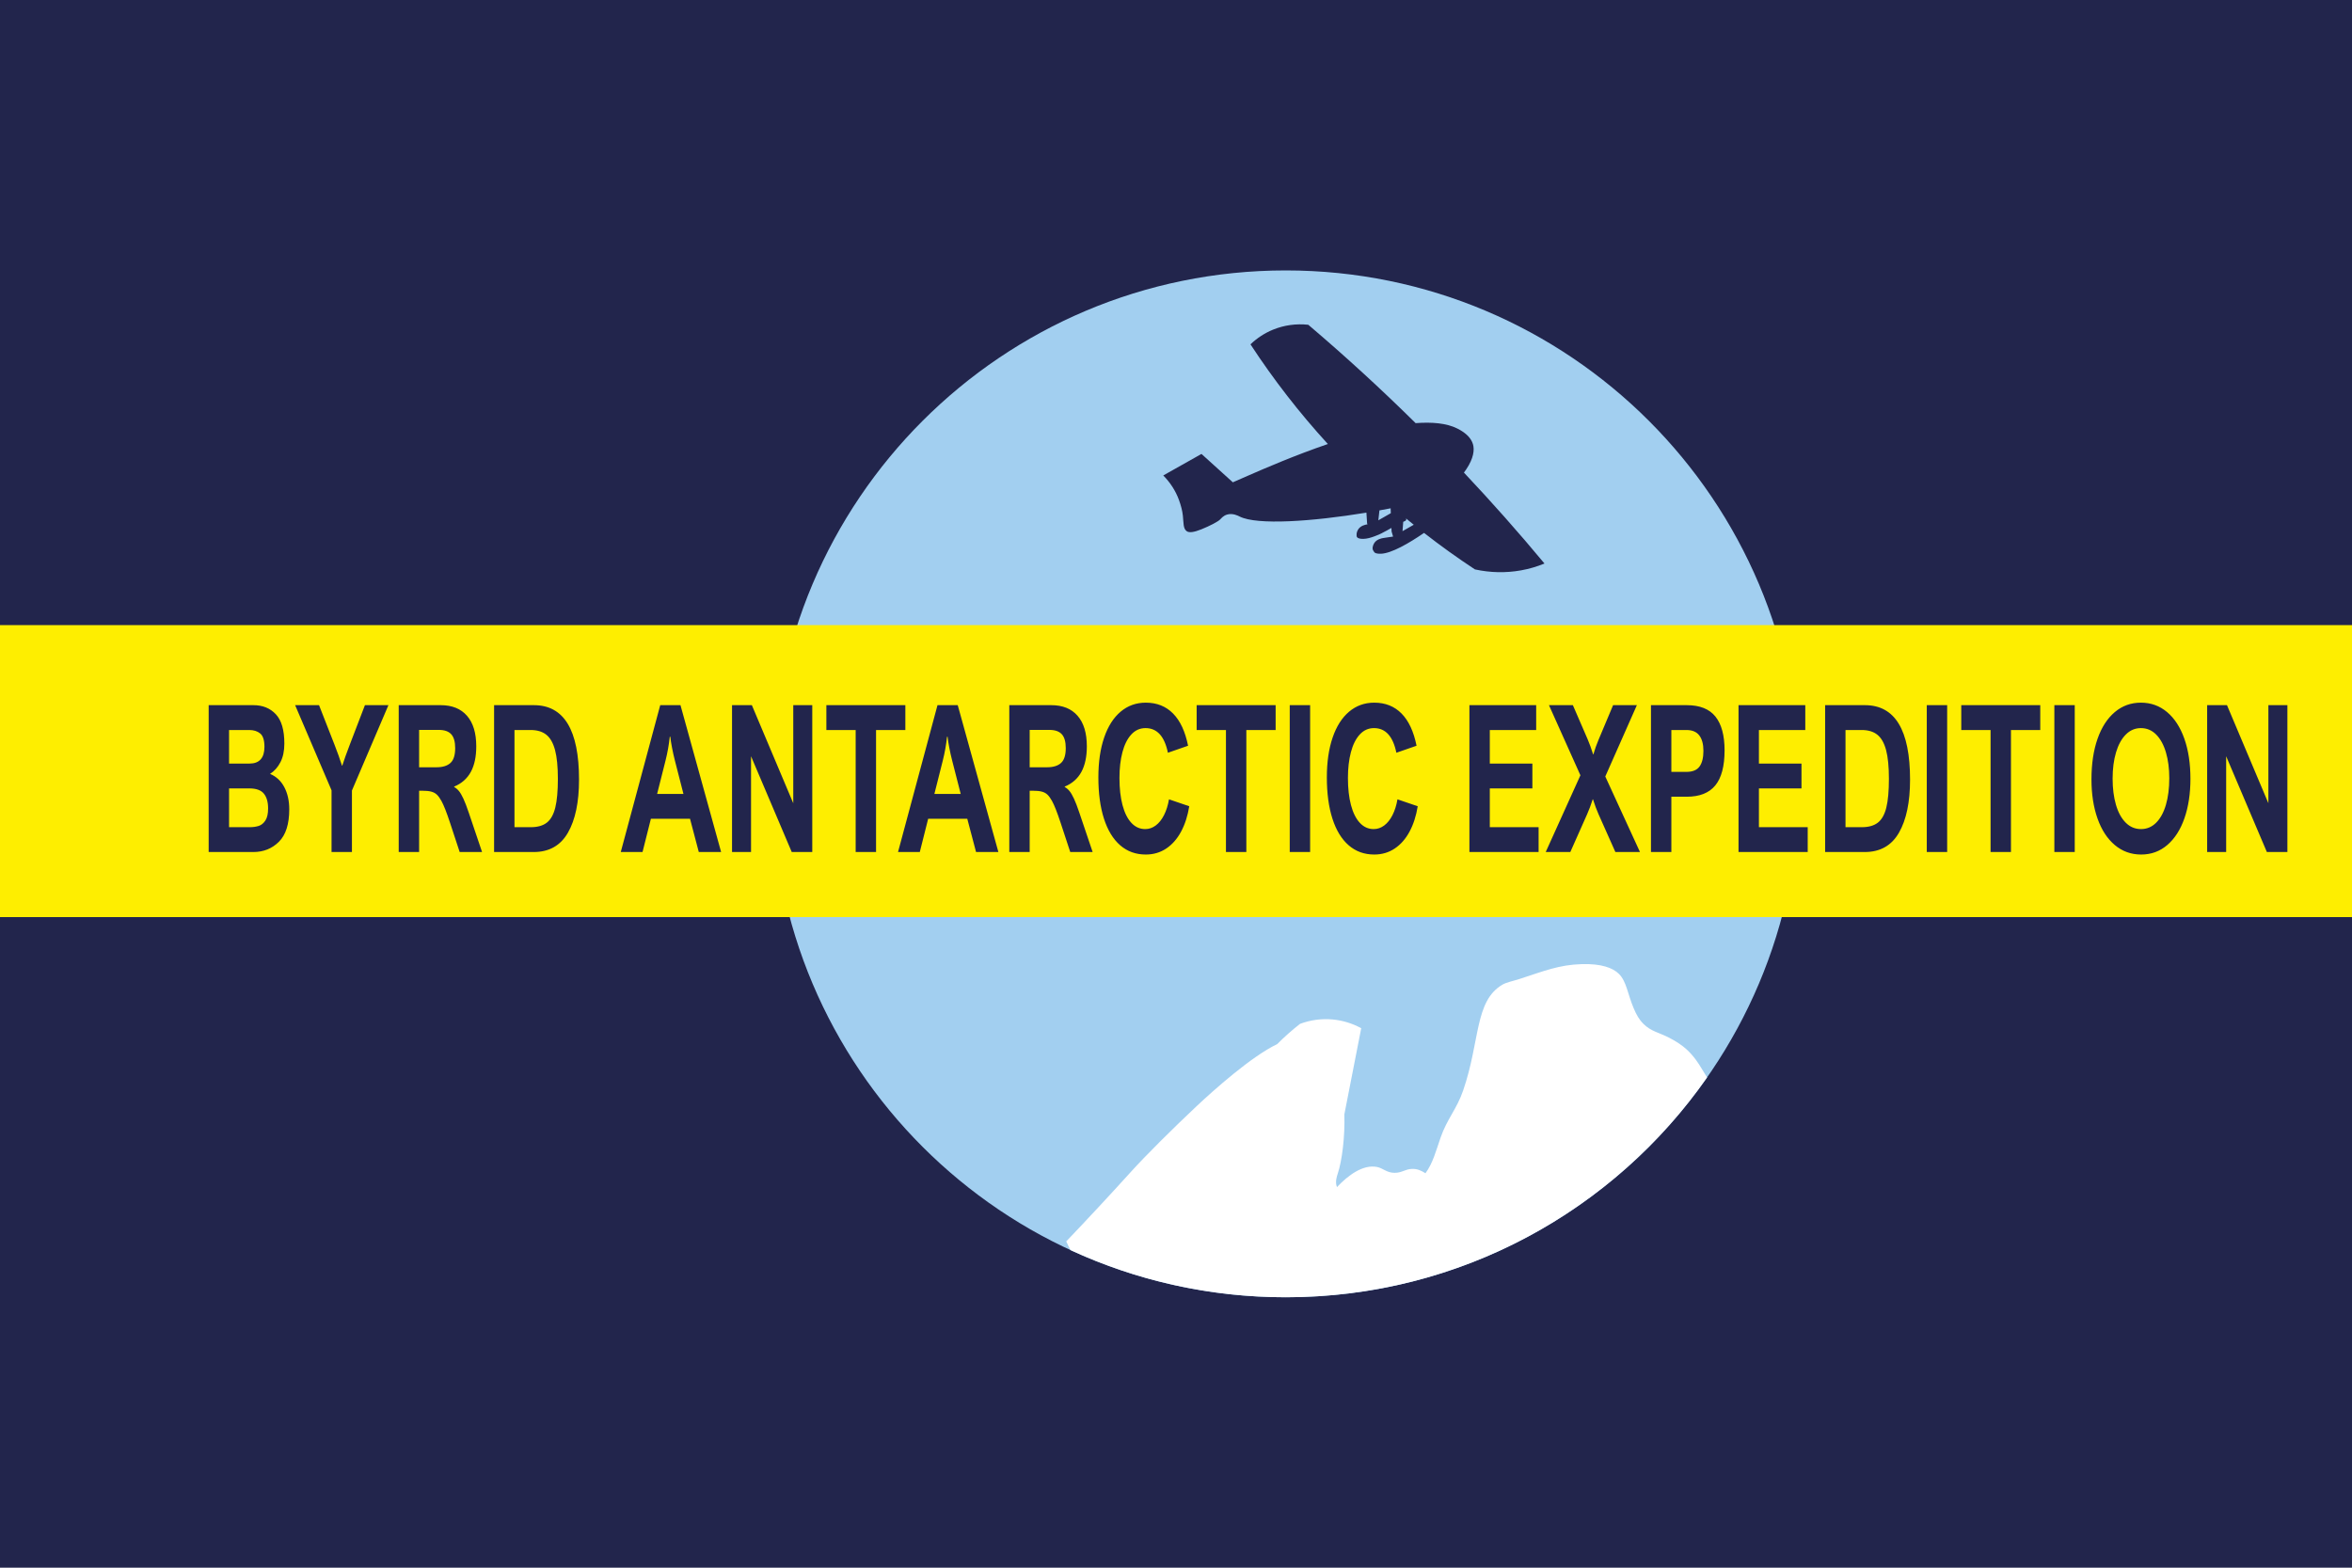 <svg version="1.1" xmlns="http://www.w3.org/2000/svg" xmlns:xlink="http://www.w3.org/1999/xlink" width="2400" height="1600" viewBox="0 0 2400 1600">
<g id="Byrd's-Second-An">
<path id="Rectángulo-4" d="M-0.000,0.000 L2400.000,0.000 L2400.000,1600.000 L-0.000,1600.000 L-0.000,0.000 z" fill="#22254C" />
<path id="Elipse-1" d="M1312.000,276.000 C1601.397,276.000 1836.000,510.603 1836.000,800.000 C1836.000,1089.397 1601.397,1324.000 1312.000,1324.000 C1022.603,1324.000 788.000,1089.397 788.000,800.000 C788.000,510.603 1022.603,276.000 1312.000,276.000 z" fill="#A2CFF0" />
<path id="Forma-16" d="M1721.000,1071.000 C1728.133,1077.470 1733.411,1085.583 1736.000,1090.000 C1737.897,1093.235 1739.914,1096.481 1741.909,1099.656 C1647.202,1235.277 1489.965,1324.000 1312.000,1324.000 C1233.588,1324.000 1159.202,1306.769 1092.412,1275.900 C1090.868,1272.969 1089.382,1270.010 1088.000,1267.000 C1110.662,1243.233 1132.516,1219.744 1154.000,1196.000 C1169.762,1178.580 1196.811,1151.748 1221.000,1129.000 C1237.981,1113.030 1277.022,1078.074 1303.234,1065.656 C1310.563,1058.285 1318.345,1051.378 1326.574,1044.958 C1337.256,1040.955 1348.680,1039.424 1360.016,1040.499 C1370.182,1041.463 1380.032,1044.500 1389.000,1049.417 C1383.264,1078.735 1377.528,1108.053 1371.791,1137.372 C1372.536,1160.079 1369.380,1184.933 1365.000,1197.994 C1364.271,1200.169 1362.061,1206.371 1364.262,1211.552 C1375.706,1199.458 1390.680,1188.301 1405.000,1191.000 C1411.262,1192.180 1414.854,1196.960 1423.000,1197.000 C1430.790,1197.039 1433.672,1193.163 1441.000,1193.000 C1446.339,1192.881 1450.236,1194.703 1454.556,1197.437 C1462.191,1187.002 1465.364,1174.340 1470.000,1161.000 C1476.668,1141.815 1486.385,1132.203 1493.000,1113.000 C1510.468,1062.294 1504.562,1021.836 1533.000,1005.000 C1537.139,1002.550 1544.138,1001.226 1551.000,999.000 C1575.251,991.134 1590.827,984.679 1614.000,984.000 C1633.877,983.417 1645.724,987.733 1652.000,994.000 C1659.787,1001.776 1660.822,1014.460 1667.000,1029.000 C1669.859,1035.729 1672.493,1040.493 1677.000,1045.000 C1684.607,1052.607 1692.457,1053.651 1703.000,1059.000 C1710.525,1062.818 1716.568,1066.980 1721.000,1071.000 z" fill="#FFFFFF" />
<path id="Rectángulo-3" d="M-0.000,638.000 L2400.000,638.000 L2400.000,936.000 L-0.000,936.000 L-0.000,638.000 z" fill="#FEEE00" />
<path id="BYRD-ANTARCTIC-E" d="M2313.128,869.589 L2271.592,771.844 L2271.592,869.589 L2252.199,869.589 L2252.199,719.699 L2272.438,719.699 L2314.679,819.796 L2314.679,719.699 L2334.072,719.699 L2334.072,869.589 L2313.128,869.589 zM2211.580,862.381 C2204.011,868.891 2195.102,872.145 2184.854,872.145 C2174.604,872.145 2165.648,868.925 2157.986,862.483 C2150.322,856.042 2144.434,847.011 2140.321,835.389 C2136.207,823.768 2134.150,810.459 2134.150,795.462 C2134.150,779.650 2136.207,765.863 2140.321,754.105 C2144.434,742.346 2150.299,733.247 2157.915,726.805 C2165.531,720.364 2174.417,717.143 2184.572,717.143 C2194.773,717.143 2203.682,720.348 2211.298,726.754 C2218.914,733.162 2224.791,742.228 2228.928,753.951 C2233.064,765.676 2235.134,779.308 2235.134,794.849 C2235.134,809.981 2233.100,823.392 2229.034,835.082 C2224.967,846.773 2219.149,855.872 2211.580,862.381 zM2210.135,767.907 C2207.854,760.172 2204.539,754.105 2200.192,749.708 C2195.842,745.312 2190.636,743.113 2184.572,743.113 C2178.648,743.113 2173.511,745.312 2169.163,749.708 C2164.814,754.105 2161.488,760.188 2159.185,767.959 C2156.881,775.729 2155.729,784.624 2155.729,794.644 C2155.729,804.664 2156.858,813.559 2159.114,821.330 C2161.371,829.101 2164.685,835.184 2169.057,839.581 C2173.430,843.977 2178.648,846.175 2184.713,846.175 C2190.682,846.175 2195.842,843.995 2200.192,839.632 C2204.539,835.270 2207.854,829.169 2210.135,821.330 C2212.414,813.492 2213.555,804.460 2213.555,794.235 C2213.555,784.420 2212.414,775.644 2210.135,767.907 zM2096.282,719.699 L2117.085,719.699 L2117.085,869.589 L2096.282,869.589 L2096.282,719.699 zM2051.996,869.589 L2031.193,869.589 L2031.193,745.056 L2001.293,745.056 L2001.293,719.699 L2081.896,719.699 L2081.896,745.056 L2051.996,745.056 L2051.996,869.589 zM1966.104,719.699 L1986.907,719.699 L1986.907,869.589 L1966.104,869.589 L1966.104,719.699 zM1902.778,869.589 C1902.778,869.589 1862.370,869.589 1862.370,869.589 L1862.370,719.699 C1862.370,719.699 1902.989,719.699 1902.989,719.699 C1933.688,719.699 1949.038,745.056 1949.038,795.769 C1949.038,818.672 1945.265,836.702 1937.720,849.856 C1930.174,863.012 1918.526,869.589 1902.778,869.589 zM1924.568,765.505 C1922.640,758.281 1919.667,753.066 1915.647,749.861 C1911.628,746.658 1906.279,745.056 1899.604,745.056 C1899.604,745.056 1883.173,745.056 1883.173,745.056 L1883.173,844.233 C1883.173,844.233 1899.886,844.233 1899.886,844.233 C1906.797,844.233 1912.238,842.683 1916.212,839.581 C1920.184,836.480 1923.052,831.367 1924.815,824.244 C1926.578,817.122 1927.459,807.323 1927.459,794.849 C1927.459,782.512 1926.495,772.730 1924.568,765.505 zM1774.010,719.699 L1842.131,719.699 L1842.131,745.056 L1794.813,745.056 L1794.813,779.308 L1838.253,779.308 L1838.253,804.664 L1794.813,804.664 L1794.813,844.233 L1844.599,844.233 L1844.599,869.589 L1774.010,869.589 L1774.010,719.699 zM1721.191,813.150 C1721.191,813.150 1705.465,813.150 1705.465,813.150 L1705.465,869.589 L1684.662,869.589 L1684.662,719.699 C1684.662,719.699 1721.191,719.699 1721.191,719.699 C1734.495,719.699 1744.251,723.585 1750.457,731.355 C1756.662,739.126 1759.765,750.612 1759.765,765.811 C1759.765,781.966 1756.615,793.895 1750.316,801.597 C1744.015,809.300 1734.308,813.150 1721.191,813.150 zM1733.955,750.577 C1731.134,746.896 1726.762,745.056 1720.839,745.056 C1720.839,745.056 1705.465,745.056 1705.465,745.056 L1705.465,787.794 C1705.465,787.794 1720.839,787.794 1720.839,787.794 C1727.091,787.794 1731.545,785.971 1734.202,782.324 C1736.857,778.678 1738.186,773.344 1738.186,766.323 C1738.186,759.507 1736.776,754.258 1733.955,750.577 zM1648.345,869.589 C1648.345,869.589 1631.138,830.941 1631.138,830.941 C1629.258,826.715 1627.377,821.672 1625.497,815.809 C1625.497,815.809 1625.215,815.809 1625.215,815.809 C1623.428,821.399 1621.524,826.477 1619.503,831.043 C1619.503,831.043 1602.367,869.589 1602.367,869.589 L1577.262,869.589 L1612.662,791.270 L1580.576,719.699 L1604.976,719.699 C1604.976,719.699 1620.067,754.565 1620.067,754.565 C1621.994,759.063 1623.851,764.176 1625.638,769.901 C1625.638,769.901 1625.920,769.901 1625.920,769.901 C1627.330,764.926 1629.046,760.052 1631.068,755.280 C1631.068,755.280 1646.018,719.699 1646.018,719.699 L1670.276,719.699 L1638.049,792.497 L1673.450,869.589 L1648.345,869.589 zM1499.409,719.699 L1567.530,719.699 L1567.530,745.056 L1520.212,745.056 L1520.212,779.308 L1563.652,779.308 L1563.652,804.664 L1520.212,804.664 L1520.212,844.233 L1569.998,844.233 L1569.998,869.589 L1499.409,869.589 L1499.409,719.699 zM1387.566,839.785 C1391.515,844.046 1396.240,846.175 1401.740,846.175 C1405.594,846.175 1409.168,844.948 1412.459,842.494 C1415.749,840.041 1418.559,836.531 1420.886,831.963 C1423.213,827.398 1424.917,822.012 1425.999,815.809 C1425.999,815.809 1446.661,822.864 1446.661,822.864 C1445.062,832.748 1442.276,841.387 1438.304,848.783 C1434.331,856.179 1429.289,861.921 1423.178,866.011 C1417.066,870.100 1410.108,872.145 1402.304,872.145 C1392.150,872.145 1383.451,869.011 1376.212,862.739 C1368.972,856.468 1363.448,847.420 1359.640,835.593 C1355.832,823.768 1353.928,809.709 1353.928,793.417 C1353.928,777.809 1355.891,764.262 1359.817,752.775 C1363.741,741.290 1369.348,732.480 1376.635,726.345 C1383.922,720.211 1392.478,717.143 1402.304,717.143 C1413.587,717.143 1422.872,720.842 1430.159,728.237 C1437.446,735.633 1442.546,746.590 1445.462,761.108 C1445.462,761.108 1424.870,768.265 1424.870,768.265 C1421.438,751.497 1413.822,743.113 1402.022,743.113 C1396.333,743.113 1391.491,745.296 1387.495,749.657 C1383.499,754.020 1380.490,760.035 1378.469,767.703 C1376.447,775.371 1375.437,784.148 1375.437,794.031 C1375.437,804.597 1376.470,813.799 1378.539,821.637 C1380.608,829.476 1383.617,835.526 1387.566,839.785 zM1316.060,719.699 L1336.863,719.699 L1336.863,869.589 L1316.060,869.589 L1316.060,719.699 zM1271.774,869.589 L1250.971,869.589 L1250.971,745.056 L1221.070,745.056 L1221.070,719.699 L1301.674,719.699 L1301.674,745.056 L1271.774,745.056 L1271.774,869.589 zM1154.430,839.785 C1158.379,844.046 1163.104,846.175 1168.604,846.175 C1172.459,846.175 1176.032,844.948 1179.323,842.494 C1182.613,840.041 1185.423,836.531 1187.750,831.963 C1190.077,827.398 1191.781,822.012 1192.863,815.809 C1192.863,815.809 1213.525,822.864 1213.525,822.864 C1211.926,832.748 1209.141,841.387 1205.168,848.783 C1201.195,856.179 1196.153,861.921 1190.042,866.011 C1183.930,870.100 1176.972,872.145 1169.168,872.145 C1159.014,872.145 1150.316,869.011 1143.076,862.739 C1135.836,856.468 1130.313,847.420 1126.504,835.593 C1122.696,823.768 1120.792,809.709 1120.792,793.417 C1120.792,777.809 1122.755,764.262 1126.681,752.775 C1130.606,741.290 1136.212,732.480 1143.500,726.345 C1150.786,720.211 1159.342,717.143 1169.168,717.143 C1180.452,717.143 1189.736,720.842 1197.023,728.237 C1204.310,735.633 1209.411,746.590 1212.326,761.108 C1212.326,761.108 1191.735,768.265 1191.735,768.265 C1188.302,751.497 1180.686,743.113 1168.886,743.113 C1163.197,743.113 1158.355,745.296 1154.359,749.657 C1150.363,754.020 1147.354,760.035 1145.333,767.703 C1143.311,775.371 1142.301,784.148 1142.301,794.031 C1142.301,804.597 1143.334,813.799 1145.404,821.637 C1147.472,829.476 1150.481,835.526 1154.430,839.785 zM1091.316,807.323 C1092.772,809.096 1094.300,811.703 1095.899,815.144 C1097.497,818.587 1099.307,823.308 1101.329,829.305 C1101.329,829.305 1114.939,869.589 1114.939,869.589 L1092.091,869.589 C1092.091,869.589 1082.219,839.632 1082.219,839.632 C1078.739,829.067 1075.824,821.672 1073.474,817.445 C1071.923,814.651 1070.382,812.521 1068.855,811.054 C1067.327,809.589 1065.400,808.549 1063.073,807.936 C1060.746,807.323 1057.583,807.016 1053.588,807.016 C1053.588,807.016 1050.697,807.016 1050.697,807.016 L1050.697,869.589 L1029.893,869.589 L1029.893,719.699 C1029.893,719.699 1072.769,719.699 1072.769,719.699 C1084.334,719.699 1093.266,723.313 1099.566,730.537 C1105.866,737.763 1109.016,748.158 1109.016,761.722 C1109.016,772.288 1107.170,780.979 1103.480,787.794 C1099.789,794.611 1094.112,799.621 1086.450,802.824 C1086.450,802.824 1086.450,803.233 1086.450,803.233 C1088.236,804.188 1089.858,805.551 1091.316,807.323 zM1087.507,763.562 C1087.507,757.018 1086.155,752.282 1083.453,749.350 C1080.749,746.420 1076.553,744.954 1070.865,744.954 C1070.865,744.954 1050.697,744.954 1050.697,744.954 L1050.697,783.091 C1050.697,783.091 1068.397,783.091 1068.397,783.091 C1074.696,783.091 1079.456,781.626 1082.677,778.694 C1085.897,775.764 1087.507,770.719 1087.507,763.562 zM987.018,835.644 L947.104,835.644 L938.571,869.589 L916.358,869.589 L956.624,719.699 L977.286,719.699 L1018.751,869.589 L995.974,869.589 L987.018,835.644 zM971.645,776.445 C970.516,772.083 969.517,767.618 968.648,763.051 C967.777,758.485 967.202,754.769 966.920,751.906 C966.920,751.906 966.356,751.906 966.356,751.906 C965.510,760.086 964.052,768.265 961.984,776.445 C961.984,776.445 953.451,810.288 953.451,810.288 L980.319,810.288 C980.319,810.288 971.645,776.445 971.645,776.445 zM893.933,869.589 L873.130,869.589 L873.130,745.056 L843.230,745.056 L843.230,719.699 L923.833,719.699 L923.833,745.056 L893.933,745.056 L893.933,869.589 zM766.364,771.844 L766.364,869.589 L746.971,869.589 L746.971,719.699 L767.210,719.699 L809.451,819.796 L809.451,719.699 L828.844,719.699 L828.844,869.589 L807.900,869.589 L766.364,771.844 zM704.096,835.644 L664.182,835.644 L655.649,869.589 L633.436,869.589 L673.702,719.699 L694.364,719.699 L735.829,869.589 L713.052,869.589 L704.096,835.644 zM688.723,776.445 C687.594,772.083 686.595,767.618 685.725,763.051 C684.855,758.485 684.280,754.769 683.998,751.906 C683.998,751.906 683.434,751.906 683.434,751.906 C682.587,760.086 681.130,768.265 679.061,776.445 C679.061,776.445 670.529,810.288 670.529,810.288 L697.396,810.288 C697.396,810.288 688.723,776.445 688.723,776.445 zM544.582,869.589 C544.582,869.589 504.174,869.589 504.174,869.589 L504.174,719.699 C504.174,719.699 544.793,719.699 544.793,719.699 C575.492,719.699 590.842,745.056 590.842,795.769 C590.842,818.672 587.069,836.702 579.524,849.856 C571.978,863.012 560.331,869.589 544.582,869.589 zM566.372,765.505 C564.444,758.281 561.471,753.066 557.451,749.861 C553.432,746.658 548.083,745.056 541.408,745.056 C541.408,745.056 524.977,745.056 524.977,745.056 L524.977,844.233 C524.977,844.233 541.690,844.233 541.690,844.233 C548.601,844.233 554.042,842.683 558.016,839.581 C561.988,836.480 564.856,831.367 566.619,824.244 C568.382,817.122 569.263,807.323 569.263,794.849 C569.263,782.512 568.299,772.730 566.372,765.505 zM468.280,807.323 C469.737,809.096 471.265,811.703 472.864,815.144 C474.462,818.587 476.272,823.308 478.294,829.305 C478.294,829.305 491.904,869.589 491.904,869.589 L469.056,869.589 C469.056,869.589 459.183,839.632 459.183,839.632 C455.704,829.067 452.789,821.672 450.439,817.445 C448.887,814.651 447.347,812.521 445.820,811.054 C444.292,809.589 442.364,808.549 440.037,807.936 C437.710,807.323 434.548,807.016 430.552,807.016 C430.552,807.016 427.661,807.016 427.661,807.016 L427.661,869.589 L406.858,869.589 L406.858,719.699 C406.858,719.699 449.734,719.699 449.734,719.699 C461.299,719.699 470.230,723.313 476.531,730.537 C482.830,737.763 485.980,748.158 485.980,761.722 C485.980,772.288 484.135,780.979 480.445,787.794 C476.753,794.611 471.077,799.621 463.414,802.824 C463.414,802.824 463.414,803.233 463.414,803.233 C465.200,804.188 466.822,805.551 468.280,807.323 zM464.472,763.562 C464.472,757.018 463.120,752.282 460.417,749.350 C457.713,746.420 453.517,744.954 447.830,744.954 C447.830,744.954 427.661,744.954 427.661,744.954 L427.661,783.091 C427.661,783.091 445.361,783.091 445.361,783.091 C451.661,783.091 456.421,781.626 459.642,778.694 C462.861,775.764 464.472,770.719 464.472,763.562 zM359.117,869.589 L338.314,869.589 L338.314,806.607 L301.150,719.699 L325.550,719.699 C325.550,719.699 341.346,760.086 341.346,760.086 C344.401,767.856 346.940,774.980 348.962,781.455 C348.962,781.455 349.244,781.455 349.244,781.455 C351.124,775.593 353.663,768.505 356.860,760.188 C356.860,760.188 372.374,719.699 372.374,719.699 L396.351,719.699 L359.117,806.811 L359.117,869.589 zM295.156,826.033 C295.156,841.098 291.641,852.123 284.613,859.109 C277.585,866.097 268.876,869.589 258.486,869.589 C258.486,869.589 212.931,869.589 212.931,869.589 L212.931,719.699 C212.931,719.699 258.627,719.699 258.627,719.699 C268.029,719.699 275.633,722.784 281.440,728.952 C287.246,735.122 290.149,745.091 290.149,758.859 C290.149,766.358 288.832,772.679 286.200,777.825 C283.567,782.972 280.018,786.976 275.552,789.839 C281.898,792.497 286.752,797.013 290.114,803.386 C293.475,809.760 295.156,817.309 295.156,826.033 zM265.503,748.583 C262.611,746.232 258.909,745.056 254.396,745.056 C254.396,745.056 233.734,745.056 233.734,745.056 L233.734,779.308 C233.734,779.308 254.678,779.308 254.678,779.308 C259.661,779.308 263.433,777.876 265.996,775.013 C268.558,772.151 269.840,767.891 269.840,762.233 C269.840,755.485 268.394,750.935 265.503,748.583 zM269.240,809.981 C266.349,806.437 261.401,804.664 254.396,804.664 C254.396,804.664 233.734,804.664 233.734,804.664 L233.734,844.233 C233.734,844.233 254.890,844.233 254.890,844.233 C258.227,844.233 261.247,843.808 263.951,842.955 C266.654,842.103 268.934,840.263 270.792,837.433 C272.648,834.606 273.577,830.498 273.577,825.113 C273.577,818.569 272.132,813.526 269.240,809.981 z" fill="#22254C" />
</g>
<path id="Forma-9-copia" d="M1493.787,482.309 C1522.132,512.373 1549.532,543.296 1576.000,575.137 C1568.242,578.314 1560.224,580.653 1552.000,582.128 C1536.458,584.914 1520.565,584.534 1505.000,581.129 C1487.179,569.395 1469.881,556.967 1453.110,543.889 C1437.721,554.445 1419.863,564.826 1409.000,565.151 C1404.843,565.275 1402.682,564.462 1402.000,563.153 C1401.896,562.954 1401.829,562.741 1401.779,562.522 C1401.643,562.390 1401.484,562.274 1401.375,562.123 C1399.854,560.024 1400.847,556.410 1402.375,554.134 C1404.911,550.359 1409.443,549.497 1411.375,549.141 C1414.073,548.644 1417.798,548.230 1421.405,547.657 C1421.436,547.640 1421.467,547.622 1421.497,547.605 C1421.497,547.605 1420.000,542.473 1420.000,542.473 C1420.000,542.473 1419.934,541.014 1419.836,538.807 C1416.717,540.630 1413.624,542.323 1410.627,543.809 C1410.413,543.932 1410.219,544.057 1410.000,544.179 C1408.893,544.795 1405.988,546.132 1402.917,547.230 C1398.677,548.858 1394.807,549.856 1391.563,549.953 C1390.979,549.970 1390.445,549.965 1389.939,549.946 C1389.863,549.946 1389.803,549.935 1389.729,549.933 C1389.369,549.916 1389.019,549.895 1388.698,549.861 C1388.423,549.832 1388.157,549.797 1387.909,549.749 C1386.082,549.438 1385.004,548.804 1384.562,547.955 C1384.289,547.430 1384.217,546.825 1384.290,546.178 C1384.071,544.204 1384.887,541.841 1386.000,540.185 C1388.536,536.409 1393.068,535.547 1395.000,535.191 C1395.124,535.168 1395.272,535.147 1395.400,535.125 C1395.400,535.125 1395.000,534.193 1395.000,534.193 C1395.000,534.193 1394.595,528.128 1394.300,523.201 C1338.475,532.367 1282.749,536.120 1265.000,527.202 C1263.558,526.478 1257.850,523.400 1252.000,525.205 C1248.485,526.289 1246.562,528.597 1245.000,530.198 C1242.872,532.379 1234.582,536.734 1226.000,540.185 C1218.382,543.247 1213.557,543.943 1211.000,542.182 C1207.156,539.534 1207.810,533.564 1207.000,526.204 C1206.467,521.358 1205.168,516.159 1203.000,510.225 C1199.547,500.775 1194.076,492.428 1187.000,485.259 C1187.000,485.259 1226.000,463.289 1226.000,463.289 C1226.000,463.289 1258.000,492.250 1258.000,492.250 C1263.322,489.930 1268.663,487.596 1274.000,485.259 C1291.032,477.801 1321.549,464.623 1354.953,453.169 C1325.939,421.447 1299.571,387.486 1276.000,351.441 C1282.682,345.032 1290.459,339.954 1299.000,336.461 C1310.374,331.810 1322.721,330.130 1335.000,331.468 C1372.965,363.740 1409.095,396.862 1444.523,431.863 C1461.424,430.567 1476.219,431.938 1487.000,437.324 C1496.511,442.076 1501.274,447.576 1503.000,453.303 C1504.693,458.918 1503.866,467.650 1496.000,479.267 C1495.292,480.312 1494.548,481.319 1493.787,482.309 zM1407.588,520.918 C1407.588,520.918 1406.462,531.035 1406.462,531.035 C1410.708,528.613 1414.954,526.190 1419.199,523.767 C1419.121,521.738 1419.057,519.974 1419.025,518.788 C1415.234,519.520 1411.419,520.230 1407.588,520.918 zM1434.870,529.241 C1434.822,529.273 1434.774,529.306 1434.727,529.338 C1434.893,529.624 1435.010,529.912 1435.000,530.198 C1434.964,531.192 1433.779,531.831 1431.861,532.566 C1431.861,532.566 1431.139,542.102 1431.139,542.102 C1434.960,539.922 1438.780,537.742 1442.600,535.562 C1440.010,533.471 1437.434,531.363 1434.870,529.241 z" fill="#22254C" />
</svg>
